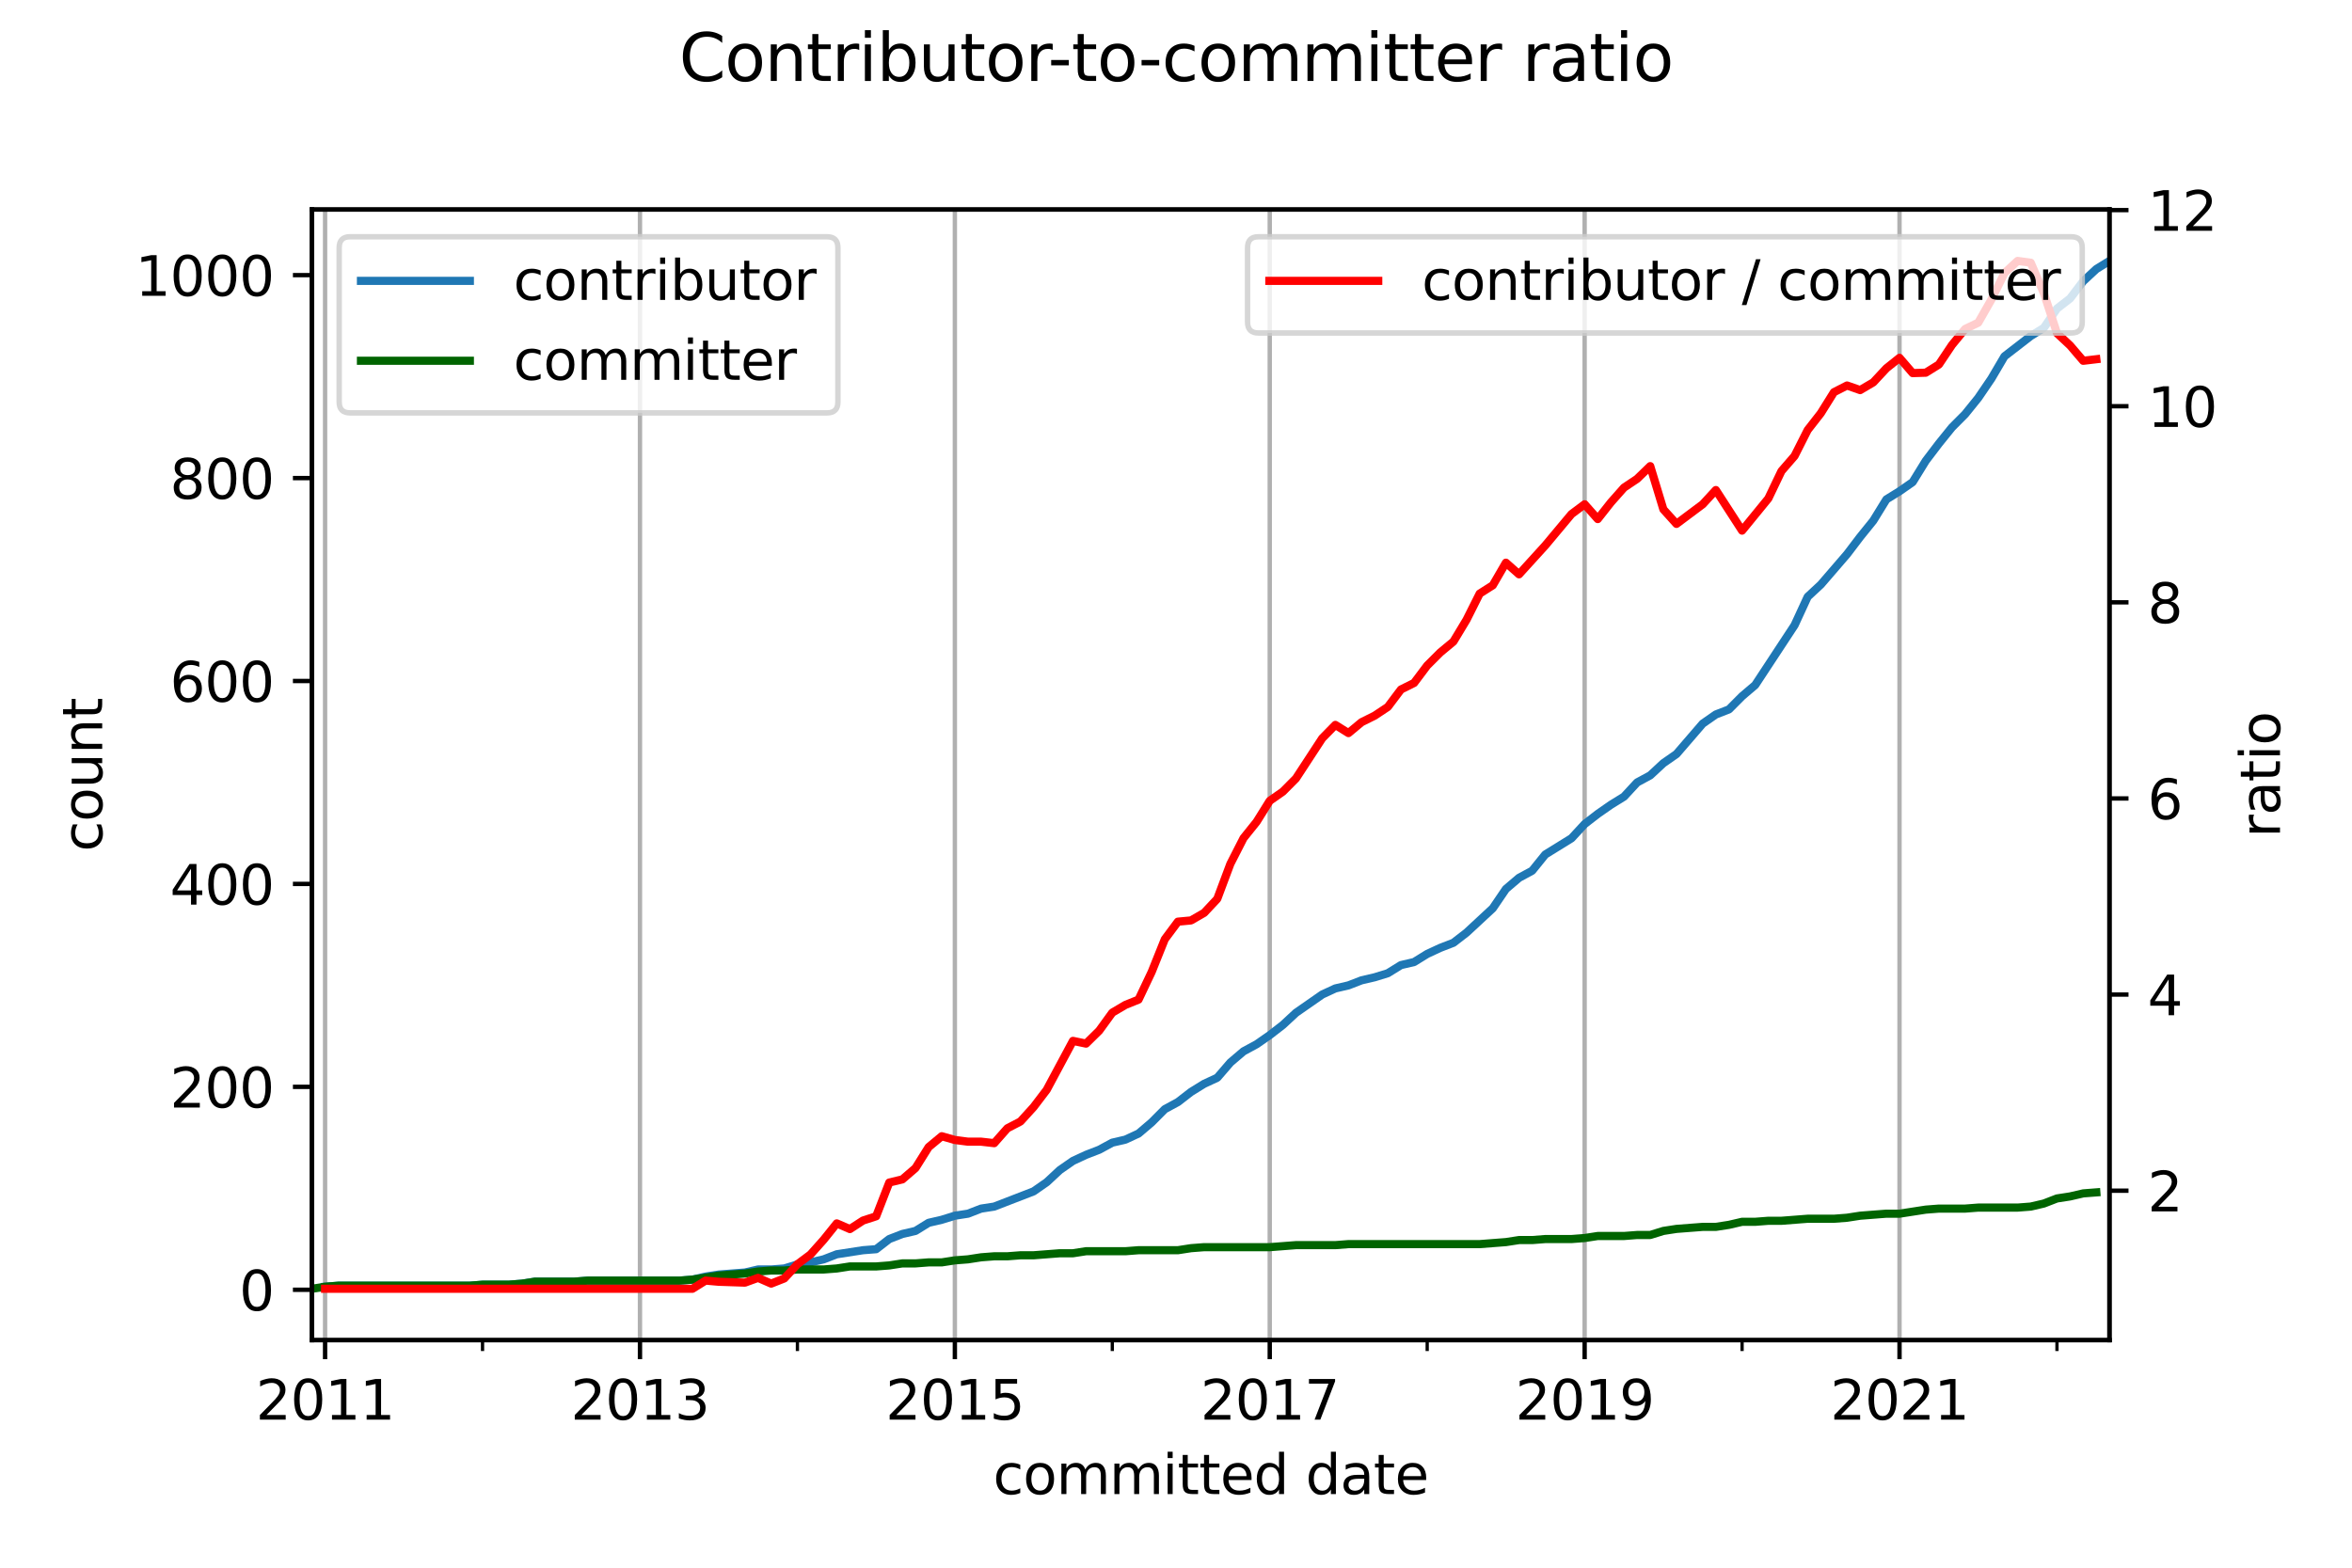 <?xml version="1.0" encoding="utf-8" standalone="no"?>
<!DOCTYPE svg PUBLIC "-//W3C//DTD SVG 1.1//EN"
  "http://www.w3.org/Graphics/SVG/1.1/DTD/svg11.dtd">
<svg xmlns:xlink="http://www.w3.org/1999/xlink" width="432pt" height="288pt" viewBox="0 0 432 288" xmlns="http://www.w3.org/2000/svg" version="1.1">
 <defs>
  <style type="text/css">*{stroke-linejoin: round; stroke-linecap: butt}</style>
 </defs>
 <g id="figure_1">
  <g id="patch_1">
   <path d="M 0 288 
L 432 288 
L 432 0 
L 0 0 
z
" style="fill: #ffffff"/>
  </g>
  <g id="axes_1">
   <g id="patch_2">
    <path d="M 57.3 246.2 
L 387.45 246.2 
L 387.45 38.495 
L 57.3 38.495 
z
" style="fill: #ffffff"/>
   </g>
   <g id="matplotlib.axis_1">
    <g id="xtick_1">
     <g id="line2d_1">
      <path d="M 59.71 246.2 
L 59.71 38.495 
" clip-path="url(#pcae902464d)" style="fill: none; stroke: #b0b0b0; stroke-width: 0.8; stroke-linecap: square"/>
     </g>
     <g id="line2d_2">
      <defs>
       <path id="m50205c8cb6" d="M 0 0 
L 0 3.5 
" style="stroke: #000000; stroke-width: 0.8"/>
      </defs>
      <g>
       <use xlink:href="#m50205c8cb6" x="59.71" y="246.2" style="stroke: #000000; stroke-width: 0.8"/>
      </g>
     </g>
     <g id="text_1">
      <!-- 2011 -->
      <g transform="translate(46.985 260.798)scale(0.1 -0.1)">
       <defs>
        <path id="DejaVuSans-32" d="M 1228 531 
L 3431 531 
L 3431 0 
L 469 0 
L 469 531 
Q 828 903 1448 1529 
Q 2069 2156 2228 2338 
Q 2531 2678 2651 2914 
Q 2772 3150 2772 3378 
Q 2772 3750 2511 3984 
Q 2250 4219 1831 4219 
Q 1534 4219 1204 4116 
Q 875 4013 500 3803 
L 500 4441 
Q 881 4594 1212 4672 
Q 1544 4750 1819 4750 
Q 2544 4750 2975 4387 
Q 3406 4025 3406 3419 
Q 3406 3131 3298 2873 
Q 3191 2616 2906 2266 
Q 2828 2175 2409 1742 
Q 1991 1309 1228 531 
z
" transform="scale(0.016)"/>
        <path id="DejaVuSans-30" d="M 2034 4250 
Q 1547 4250 1301 3770 
Q 1056 3291 1056 2328 
Q 1056 1369 1301 889 
Q 1547 409 2034 409 
Q 2525 409 2770 889 
Q 3016 1369 3016 2328 
Q 3016 3291 2770 3770 
Q 2525 4250 2034 4250 
z
M 2034 4750 
Q 2819 4750 3233 4129 
Q 3647 3509 3647 2328 
Q 3647 1150 3233 529 
Q 2819 -91 2034 -91 
Q 1250 -91 836 529 
Q 422 1150 422 2328 
Q 422 3509 836 4129 
Q 1250 4750 2034 4750 
z
" transform="scale(0.016)"/>
        <path id="DejaVuSans-31" d="M 794 531 
L 1825 531 
L 1825 4091 
L 703 3866 
L 703 4441 
L 1819 4666 
L 2450 4666 
L 2450 531 
L 3481 531 
L 3481 0 
L 794 0 
L 794 531 
z
" transform="scale(0.016)"/>
       </defs>
       <use xlink:href="#DejaVuSans-32"/>
       <use xlink:href="#DejaVuSans-30" x="63.623"/>
       <use xlink:href="#DejaVuSans-31" x="127.246"/>
       <use xlink:href="#DejaVuSans-31" x="190.869"/>
      </g>
     </g>
    </g>
    <g id="xtick_2">
     <g id="line2d_3">
      <path d="M 117.546 246.2 
L 117.546 38.495 
" clip-path="url(#pcae902464d)" style="fill: none; stroke: #b0b0b0; stroke-width: 0.8; stroke-linecap: square"/>
     </g>
     <g id="line2d_4">
      <g>
       <use xlink:href="#m50205c8cb6" x="117.546" y="246.2" style="stroke: #000000; stroke-width: 0.8"/>
      </g>
     </g>
     <g id="text_2">
      <!-- 2013 -->
      <g transform="translate(104.821 260.798)scale(0.1 -0.1)">
       <defs>
        <path id="DejaVuSans-33" d="M 2597 2516 
Q 3050 2419 3304 2112 
Q 3559 1806 3559 1356 
Q 3559 666 3084 287 
Q 2609 -91 1734 -91 
Q 1441 -91 1130 -33 
Q 819 25 488 141 
L 488 750 
Q 750 597 1062 519 
Q 1375 441 1716 441 
Q 2309 441 2620 675 
Q 2931 909 2931 1356 
Q 2931 1769 2642 2001 
Q 2353 2234 1838 2234 
L 1294 2234 
L 1294 2753 
L 1863 2753 
Q 2328 2753 2575 2939 
Q 2822 3125 2822 3475 
Q 2822 3834 2567 4026 
Q 2313 4219 1838 4219 
Q 1578 4219 1281 4162 
Q 984 4106 628 3988 
L 628 4550 
Q 988 4650 1302 4700 
Q 1616 4750 1894 4750 
Q 2613 4750 3031 4423 
Q 3450 4097 3450 3541 
Q 3450 3153 3228 2886 
Q 3006 2619 2597 2516 
z
" transform="scale(0.016)"/>
       </defs>
       <use xlink:href="#DejaVuSans-32"/>
       <use xlink:href="#DejaVuSans-30" x="63.623"/>
       <use xlink:href="#DejaVuSans-31" x="127.246"/>
       <use xlink:href="#DejaVuSans-33" x="190.869"/>
      </g>
     </g>
    </g>
    <g id="xtick_3">
     <g id="line2d_5">
      <path d="M 175.383 246.2 
L 175.383 38.495 
" clip-path="url(#pcae902464d)" style="fill: none; stroke: #b0b0b0; stroke-width: 0.8; stroke-linecap: square"/>
     </g>
     <g id="line2d_6">
      <g>
       <use xlink:href="#m50205c8cb6" x="175.383" y="246.2" style="stroke: #000000; stroke-width: 0.8"/>
      </g>
     </g>
     <g id="text_3">
      <!-- 2015 -->
      <g transform="translate(162.658 260.798)scale(0.1 -0.1)">
       <defs>
        <path id="DejaVuSans-35" d="M 691 4666 
L 3169 4666 
L 3169 4134 
L 1269 4134 
L 1269 2991 
Q 1406 3038 1543 3061 
Q 1681 3084 1819 3084 
Q 2600 3084 3056 2656 
Q 3513 2228 3513 1497 
Q 3513 744 3044 326 
Q 2575 -91 1722 -91 
Q 1428 -91 1123 -41 
Q 819 9 494 109 
L 494 744 
Q 775 591 1075 516 
Q 1375 441 1709 441 
Q 2250 441 2565 725 
Q 2881 1009 2881 1497 
Q 2881 1984 2565 2268 
Q 2250 2553 1709 2553 
Q 1456 2553 1204 2497 
Q 953 2441 691 2322 
L 691 4666 
z
" transform="scale(0.016)"/>
       </defs>
       <use xlink:href="#DejaVuSans-32"/>
       <use xlink:href="#DejaVuSans-30" x="63.623"/>
       <use xlink:href="#DejaVuSans-31" x="127.246"/>
       <use xlink:href="#DejaVuSans-35" x="190.869"/>
      </g>
     </g>
    </g>
    <g id="xtick_4">
     <g id="line2d_7">
      <path d="M 233.219 246.2 
L 233.219 38.495 
" clip-path="url(#pcae902464d)" style="fill: none; stroke: #b0b0b0; stroke-width: 0.8; stroke-linecap: square"/>
     </g>
     <g id="line2d_8">
      <g>
       <use xlink:href="#m50205c8cb6" x="233.219" y="246.2" style="stroke: #000000; stroke-width: 0.8"/>
      </g>
     </g>
     <g id="text_4">
      <!-- 2017 -->
      <g transform="translate(220.494 260.798)scale(0.1 -0.1)">
       <defs>
        <path id="DejaVuSans-37" d="M 525 4666 
L 3525 4666 
L 3525 4397 
L 1831 0 
L 1172 0 
L 2766 4134 
L 525 4134 
L 525 4666 
z
" transform="scale(0.016)"/>
       </defs>
       <use xlink:href="#DejaVuSans-32"/>
       <use xlink:href="#DejaVuSans-30" x="63.623"/>
       <use xlink:href="#DejaVuSans-31" x="127.246"/>
       <use xlink:href="#DejaVuSans-37" x="190.869"/>
      </g>
     </g>
    </g>
    <g id="xtick_5">
     <g id="line2d_9">
      <path d="M 291.056 246.2 
L 291.056 38.495 
" clip-path="url(#pcae902464d)" style="fill: none; stroke: #b0b0b0; stroke-width: 0.8; stroke-linecap: square"/>
     </g>
     <g id="line2d_10">
      <g>
       <use xlink:href="#m50205c8cb6" x="291.056" y="246.2" style="stroke: #000000; stroke-width: 0.8"/>
      </g>
     </g>
     <g id="text_5">
      <!-- 2019 -->
      <g transform="translate(278.331 260.798)scale(0.1 -0.1)">
       <defs>
        <path id="DejaVuSans-39" d="M 703 97 
L 703 672 
Q 941 559 1184 500 
Q 1428 441 1663 441 
Q 2288 441 2617 861 
Q 2947 1281 2994 2138 
Q 2813 1869 2534 1725 
Q 2256 1581 1919 1581 
Q 1219 1581 811 2004 
Q 403 2428 403 3163 
Q 403 3881 828 4315 
Q 1253 4750 1959 4750 
Q 2769 4750 3195 4129 
Q 3622 3509 3622 2328 
Q 3622 1225 3098 567 
Q 2575 -91 1691 -91 
Q 1453 -91 1209 -44 
Q 966 3 703 97 
z
M 1959 2075 
Q 2384 2075 2632 2365 
Q 2881 2656 2881 3163 
Q 2881 3666 2632 3958 
Q 2384 4250 1959 4250 
Q 1534 4250 1286 3958 
Q 1038 3666 1038 3163 
Q 1038 2656 1286 2365 
Q 1534 2075 1959 2075 
z
" transform="scale(0.016)"/>
       </defs>
       <use xlink:href="#DejaVuSans-32"/>
       <use xlink:href="#DejaVuSans-30" x="63.623"/>
       <use xlink:href="#DejaVuSans-31" x="127.246"/>
       <use xlink:href="#DejaVuSans-39" x="190.869"/>
      </g>
     </g>
    </g>
    <g id="xtick_6">
     <g id="line2d_11">
      <path d="M 348.892 246.2 
L 348.892 38.495 
" clip-path="url(#pcae902464d)" style="fill: none; stroke: #b0b0b0; stroke-width: 0.8; stroke-linecap: square"/>
     </g>
     <g id="line2d_12">
      <g>
       <use xlink:href="#m50205c8cb6" x="348.892" y="246.2" style="stroke: #000000; stroke-width: 0.8"/>
      </g>
     </g>
     <g id="text_6">
      <!-- 2021 -->
      <g transform="translate(336.167 260.798)scale(0.1 -0.1)">
       <use xlink:href="#DejaVuSans-32"/>
       <use xlink:href="#DejaVuSans-30" x="63.623"/>
       <use xlink:href="#DejaVuSans-32" x="127.246"/>
       <use xlink:href="#DejaVuSans-31" x="190.869"/>
      </g>
     </g>
    </g>
    <g id="xtick_7">
     <g id="line2d_13">
      <defs>
       <path id="mc3cff555c6" d="M 0 0 
L 0 2 
" style="stroke: #000000; stroke-width: 0.6"/>
      </defs>
      <g>
       <use xlink:href="#mc3cff555c6" x="88.628" y="246.2" style="stroke: #000000; stroke-width: 0.6"/>
      </g>
     </g>
    </g>
    <g id="xtick_8">
     <g id="line2d_14">
      <g>
       <use xlink:href="#mc3cff555c6" x="146.465" y="246.2" style="stroke: #000000; stroke-width: 0.6"/>
      </g>
     </g>
    </g>
    <g id="xtick_9">
     <g id="line2d_15">
      <g>
       <use xlink:href="#mc3cff555c6" x="204.301" y="246.2" style="stroke: #000000; stroke-width: 0.6"/>
      </g>
     </g>
    </g>
    <g id="xtick_10">
     <g id="line2d_16">
      <g>
       <use xlink:href="#mc3cff555c6" x="262.138" y="246.2" style="stroke: #000000; stroke-width: 0.6"/>
      </g>
     </g>
    </g>
    <g id="xtick_11">
     <g id="line2d_17">
      <g>
       <use xlink:href="#mc3cff555c6" x="319.974" y="246.2" style="stroke: #000000; stroke-width: 0.6"/>
      </g>
     </g>
    </g>
    <g id="xtick_12">
     <g id="line2d_18">
      <g>
       <use xlink:href="#mc3cff555c6" x="377.811" y="246.2" style="stroke: #000000; stroke-width: 0.6"/>
      </g>
     </g>
    </g>
    <g id="text_7">
     <!-- committed date -->
     <g transform="translate(182.402 274.477)scale(0.1 -0.1)">
      <defs>
       <path id="DejaVuSans-63" d="M 3122 3366 
L 3122 2828 
Q 2878 2963 2633 3030 
Q 2388 3097 2138 3097 
Q 1578 3097 1268 2742 
Q 959 2388 959 1747 
Q 959 1106 1268 751 
Q 1578 397 2138 397 
Q 2388 397 2633 464 
Q 2878 531 3122 666 
L 3122 134 
Q 2881 22 2623 -34 
Q 2366 -91 2075 -91 
Q 1284 -91 818 406 
Q 353 903 353 1747 
Q 353 2603 823 3093 
Q 1294 3584 2113 3584 
Q 2378 3584 2631 3529 
Q 2884 3475 3122 3366 
z
" transform="scale(0.016)"/>
       <path id="DejaVuSans-6f" d="M 1959 3097 
Q 1497 3097 1228 2736 
Q 959 2375 959 1747 
Q 959 1119 1226 758 
Q 1494 397 1959 397 
Q 2419 397 2687 759 
Q 2956 1122 2956 1747 
Q 2956 2369 2687 2733 
Q 2419 3097 1959 3097 
z
M 1959 3584 
Q 2709 3584 3137 3096 
Q 3566 2609 3566 1747 
Q 3566 888 3137 398 
Q 2709 -91 1959 -91 
Q 1206 -91 779 398 
Q 353 888 353 1747 
Q 353 2609 779 3096 
Q 1206 3584 1959 3584 
z
" transform="scale(0.016)"/>
       <path id="DejaVuSans-6d" d="M 3328 2828 
Q 3544 3216 3844 3400 
Q 4144 3584 4550 3584 
Q 5097 3584 5394 3201 
Q 5691 2819 5691 2113 
L 5691 0 
L 5113 0 
L 5113 2094 
Q 5113 2597 4934 2840 
Q 4756 3084 4391 3084 
Q 3944 3084 3684 2787 
Q 3425 2491 3425 1978 
L 3425 0 
L 2847 0 
L 2847 2094 
Q 2847 2600 2669 2842 
Q 2491 3084 2119 3084 
Q 1678 3084 1418 2786 
Q 1159 2488 1159 1978 
L 1159 0 
L 581 0 
L 581 3500 
L 1159 3500 
L 1159 2956 
Q 1356 3278 1631 3431 
Q 1906 3584 2284 3584 
Q 2666 3584 2933 3390 
Q 3200 3197 3328 2828 
z
" transform="scale(0.016)"/>
       <path id="DejaVuSans-69" d="M 603 3500 
L 1178 3500 
L 1178 0 
L 603 0 
L 603 3500 
z
M 603 4863 
L 1178 4863 
L 1178 4134 
L 603 4134 
L 603 4863 
z
" transform="scale(0.016)"/>
       <path id="DejaVuSans-74" d="M 1172 4494 
L 1172 3500 
L 2356 3500 
L 2356 3053 
L 1172 3053 
L 1172 1153 
Q 1172 725 1289 603 
Q 1406 481 1766 481 
L 2356 481 
L 2356 0 
L 1766 0 
Q 1100 0 847 248 
Q 594 497 594 1153 
L 594 3053 
L 172 3053 
L 172 3500 
L 594 3500 
L 594 4494 
L 1172 4494 
z
" transform="scale(0.016)"/>
       <path id="DejaVuSans-65" d="M 3597 1894 
L 3597 1613 
L 953 1613 
Q 991 1019 1311 708 
Q 1631 397 2203 397 
Q 2534 397 2845 478 
Q 3156 559 3463 722 
L 3463 178 
Q 3153 47 2828 -22 
Q 2503 -91 2169 -91 
Q 1331 -91 842 396 
Q 353 884 353 1716 
Q 353 2575 817 3079 
Q 1281 3584 2069 3584 
Q 2775 3584 3186 3129 
Q 3597 2675 3597 1894 
z
M 3022 2063 
Q 3016 2534 2758 2815 
Q 2500 3097 2075 3097 
Q 1594 3097 1305 2825 
Q 1016 2553 972 2059 
L 3022 2063 
z
" transform="scale(0.016)"/>
       <path id="DejaVuSans-64" d="M 2906 2969 
L 2906 4863 
L 3481 4863 
L 3481 0 
L 2906 0 
L 2906 525 
Q 2725 213 2448 61 
Q 2172 -91 1784 -91 
Q 1150 -91 751 415 
Q 353 922 353 1747 
Q 353 2572 751 3078 
Q 1150 3584 1784 3584 
Q 2172 3584 2448 3432 
Q 2725 3281 2906 2969 
z
M 947 1747 
Q 947 1113 1208 752 
Q 1469 391 1925 391 
Q 2381 391 2643 752 
Q 2906 1113 2906 1747 
Q 2906 2381 2643 2742 
Q 2381 3103 1925 3103 
Q 1469 3103 1208 2742 
Q 947 2381 947 1747 
z
" transform="scale(0.016)"/>
       <path id="DejaVuSans-20" transform="scale(0.016)"/>
       <path id="DejaVuSans-61" d="M 2194 1759 
Q 1497 1759 1228 1600 
Q 959 1441 959 1056 
Q 959 750 1161 570 
Q 1363 391 1709 391 
Q 2188 391 2477 730 
Q 2766 1069 2766 1631 
L 2766 1759 
L 2194 1759 
z
M 3341 1997 
L 3341 0 
L 2766 0 
L 2766 531 
Q 2569 213 2275 61 
Q 1981 -91 1556 -91 
Q 1019 -91 701 211 
Q 384 513 384 1019 
Q 384 1609 779 1909 
Q 1175 2209 1959 2209 
L 2766 2209 
L 2766 2266 
Q 2766 2663 2505 2880 
Q 2244 3097 1772 3097 
Q 1472 3097 1187 3025 
Q 903 2953 641 2809 
L 641 3341 
Q 956 3463 1253 3523 
Q 1550 3584 1831 3584 
Q 2591 3584 2966 3190 
Q 3341 2797 3341 1997 
z
" transform="scale(0.016)"/>
      </defs>
      <use xlink:href="#DejaVuSans-63"/>
      <use xlink:href="#DejaVuSans-6f" x="54.98"/>
      <use xlink:href="#DejaVuSans-6d" x="116.162"/>
      <use xlink:href="#DejaVuSans-6d" x="213.574"/>
      <use xlink:href="#DejaVuSans-69" x="310.986"/>
      <use xlink:href="#DejaVuSans-74" x="338.77"/>
      <use xlink:href="#DejaVuSans-74" x="377.979"/>
      <use xlink:href="#DejaVuSans-65" x="417.188"/>
      <use xlink:href="#DejaVuSans-64" x="478.711"/>
      <use xlink:href="#DejaVuSans-20" x="542.188"/>
      <use xlink:href="#DejaVuSans-64" x="573.975"/>
      <use xlink:href="#DejaVuSans-61" x="637.451"/>
      <use xlink:href="#DejaVuSans-74" x="698.73"/>
      <use xlink:href="#DejaVuSans-65" x="737.939"/>
     </g>
    </g>
   </g>
   <g id="matplotlib.axis_2">
    <g id="ytick_1">
     <g id="line2d_19">
      <defs>
       <path id="m9c6a203e49" d="M 0 0 
L -3.5 0 
" style="stroke: #000000; stroke-width: 0.8"/>
      </defs>
      <g>
       <use xlink:href="#m9c6a203e49" x="57.3" y="236.945" style="stroke: #000000; stroke-width: 0.8"/>
      </g>
     </g>
     <g id="text_8">
      <!-- 0 -->
      <g transform="translate(43.938 240.744)scale(0.1 -0.1)">
       <use xlink:href="#DejaVuSans-30"/>
      </g>
     </g>
    </g>
    <g id="ytick_2">
     <g id="line2d_20">
      <g>
       <use xlink:href="#m9c6a203e49" x="57.3" y="199.665" style="stroke: #000000; stroke-width: 0.8"/>
      </g>
     </g>
     <g id="text_9">
      <!-- 200 -->
      <g transform="translate(31.212 203.465)scale(0.1 -0.1)">
       <use xlink:href="#DejaVuSans-32"/>
       <use xlink:href="#DejaVuSans-30" x="63.623"/>
       <use xlink:href="#DejaVuSans-30" x="127.246"/>
      </g>
     </g>
    </g>
    <g id="ytick_3">
     <g id="line2d_21">
      <g>
       <use xlink:href="#m9c6a203e49" x="57.3" y="162.386" style="stroke: #000000; stroke-width: 0.8"/>
      </g>
     </g>
     <g id="text_10">
      <!-- 400 -->
      <g transform="translate(31.212 166.185)scale(0.1 -0.1)">
       <defs>
        <path id="DejaVuSans-34" d="M 2419 4116 
L 825 1625 
L 2419 1625 
L 2419 4116 
z
M 2253 4666 
L 3047 4666 
L 3047 1625 
L 3713 1625 
L 3713 1100 
L 3047 1100 
L 3047 0 
L 2419 0 
L 2419 1100 
L 313 1100 
L 313 1709 
L 2253 4666 
z
" transform="scale(0.016)"/>
       </defs>
       <use xlink:href="#DejaVuSans-34"/>
       <use xlink:href="#DejaVuSans-30" x="63.623"/>
       <use xlink:href="#DejaVuSans-30" x="127.246"/>
      </g>
     </g>
    </g>
    <g id="ytick_4">
     <g id="line2d_22">
      <g>
       <use xlink:href="#m9c6a203e49" x="57.3" y="125.106" style="stroke: #000000; stroke-width: 0.8"/>
      </g>
     </g>
     <g id="text_11">
      <!-- 600 -->
      <g transform="translate(31.212 128.905)scale(0.1 -0.1)">
       <defs>
        <path id="DejaVuSans-36" d="M 2113 2584 
Q 1688 2584 1439 2293 
Q 1191 2003 1191 1497 
Q 1191 994 1439 701 
Q 1688 409 2113 409 
Q 2538 409 2786 701 
Q 3034 994 3034 1497 
Q 3034 2003 2786 2293 
Q 2538 2584 2113 2584 
z
M 3366 4563 
L 3366 3988 
Q 3128 4100 2886 4159 
Q 2644 4219 2406 4219 
Q 1781 4219 1451 3797 
Q 1122 3375 1075 2522 
Q 1259 2794 1537 2939 
Q 1816 3084 2150 3084 
Q 2853 3084 3261 2657 
Q 3669 2231 3669 1497 
Q 3669 778 3244 343 
Q 2819 -91 2113 -91 
Q 1303 -91 875 529 
Q 447 1150 447 2328 
Q 447 3434 972 4092 
Q 1497 4750 2381 4750 
Q 2619 4750 2861 4703 
Q 3103 4656 3366 4563 
z
" transform="scale(0.016)"/>
       </defs>
       <use xlink:href="#DejaVuSans-36"/>
       <use xlink:href="#DejaVuSans-30" x="63.623"/>
       <use xlink:href="#DejaVuSans-30" x="127.246"/>
      </g>
     </g>
    </g>
    <g id="ytick_5">
     <g id="line2d_23">
      <g>
       <use xlink:href="#m9c6a203e49" x="57.3" y="87.826" style="stroke: #000000; stroke-width: 0.8"/>
      </g>
     </g>
     <g id="text_12">
      <!-- 800 -->
      <g transform="translate(31.212 91.625)scale(0.1 -0.1)">
       <defs>
        <path id="DejaVuSans-38" d="M 2034 2216 
Q 1584 2216 1326 1975 
Q 1069 1734 1069 1313 
Q 1069 891 1326 650 
Q 1584 409 2034 409 
Q 2484 409 2743 651 
Q 3003 894 3003 1313 
Q 3003 1734 2745 1975 
Q 2488 2216 2034 2216 
z
M 1403 2484 
Q 997 2584 770 2862 
Q 544 3141 544 3541 
Q 544 4100 942 4425 
Q 1341 4750 2034 4750 
Q 2731 4750 3128 4425 
Q 3525 4100 3525 3541 
Q 3525 3141 3298 2862 
Q 3072 2584 2669 2484 
Q 3125 2378 3379 2068 
Q 3634 1759 3634 1313 
Q 3634 634 3220 271 
Q 2806 -91 2034 -91 
Q 1263 -91 848 271 
Q 434 634 434 1313 
Q 434 1759 690 2068 
Q 947 2378 1403 2484 
z
M 1172 3481 
Q 1172 3119 1398 2916 
Q 1625 2713 2034 2713 
Q 2441 2713 2670 2916 
Q 2900 3119 2900 3481 
Q 2900 3844 2670 4047 
Q 2441 4250 2034 4250 
Q 1625 4250 1398 4047 
Q 1172 3844 1172 3481 
z
" transform="scale(0.016)"/>
       </defs>
       <use xlink:href="#DejaVuSans-38"/>
       <use xlink:href="#DejaVuSans-30" x="63.623"/>
       <use xlink:href="#DejaVuSans-30" x="127.246"/>
      </g>
     </g>
    </g>
    <g id="ytick_6">
     <g id="line2d_24">
      <g>
       <use xlink:href="#m9c6a203e49" x="57.3" y="50.546" style="stroke: #000000; stroke-width: 0.8"/>
      </g>
     </g>
     <g id="text_13">
      <!-- 1000 -->
      <g transform="translate(24.85 54.345)scale(0.1 -0.1)">
       <use xlink:href="#DejaVuSans-31"/>
       <use xlink:href="#DejaVuSans-30" x="63.623"/>
       <use xlink:href="#DejaVuSans-30" x="127.246"/>
       <use xlink:href="#DejaVuSans-30" x="190.869"/>
      </g>
     </g>
    </g>
    <g id="text_14">
     <!-- count -->
     <g transform="translate(18.77 156.454)rotate(-90)scale(0.1 -0.1)">
      <defs>
       <path id="DejaVuSans-75" d="M 544 1381 
L 544 3500 
L 1119 3500 
L 1119 1403 
Q 1119 906 1312 657 
Q 1506 409 1894 409 
Q 2359 409 2629 706 
Q 2900 1003 2900 1516 
L 2900 3500 
L 3475 3500 
L 3475 0 
L 2900 0 
L 2900 538 
Q 2691 219 2414 64 
Q 2138 -91 1772 -91 
Q 1169 -91 856 284 
Q 544 659 544 1381 
z
M 1991 3584 
L 1991 3584 
z
" transform="scale(0.016)"/>
       <path id="DejaVuSans-6e" d="M 3513 2113 
L 3513 0 
L 2938 0 
L 2938 2094 
Q 2938 2591 2744 2837 
Q 2550 3084 2163 3084 
Q 1697 3084 1428 2787 
Q 1159 2491 1159 1978 
L 1159 0 
L 581 0 
L 581 3500 
L 1159 3500 
L 1159 2956 
Q 1366 3272 1645 3428 
Q 1925 3584 2291 3584 
Q 2894 3584 3203 3211 
Q 3513 2838 3513 2113 
z
" transform="scale(0.016)"/>
      </defs>
      <use xlink:href="#DejaVuSans-63"/>
      <use xlink:href="#DejaVuSans-6f" x="54.98"/>
      <use xlink:href="#DejaVuSans-75" x="116.162"/>
      <use xlink:href="#DejaVuSans-6e" x="179.541"/>
      <use xlink:href="#DejaVuSans-74" x="242.92"/>
     </g>
    </g>
   </g>
   <g id="line2d_25">
    <path d="M 59.71 236.386 
L 62.12 236.2 
L 86.218 236.2 
L 88.628 236.013 
L 93.448 236.013 
L 95.858 235.827 
L 98.268 235.454 
L 105.497 235.454 
L 107.907 235.268 
L 124.776 235.268 
L 127.186 235.081 
L 129.596 234.522 
L 132.005 234.149 
L 136.825 233.776 
L 139.235 233.217 
L 141.645 233.217 
L 144.055 233.031 
L 146.465 232.285 
L 148.874 231.912 
L 151.284 231.353 
L 153.694 230.421 
L 158.514 229.676 
L 160.924 229.489 
L 163.334 227.625 
L 165.743 226.693 
L 168.153 226.134 
L 170.563 224.643 
L 172.973 224.084 
L 175.383 223.338 
L 177.793 222.965 
L 180.203 222.033 
L 182.612 221.661 
L 189.842 218.865 
L 192.252 217.187 
L 194.662 214.95 
L 197.072 213.273 
L 199.481 212.154 
L 201.891 211.222 
L 204.301 209.917 
L 206.711 209.358 
L 209.121 208.24 
L 211.531 206.189 
L 213.941 203.766 
L 216.35 202.461 
L 218.76 200.597 
L 221.17 199.106 
L 223.58 197.988 
L 225.99 195.192 
L 228.4 193.141 
L 230.809 191.837 
L 233.219 190.159 
L 235.629 188.295 
L 238.039 186.058 
L 242.859 182.703 
L 245.269 181.585 
L 247.678 181.025 
L 250.088 180.093 
L 252.498 179.534 
L 254.908 178.789 
L 257.318 177.297 
L 259.728 176.738 
L 262.138 175.247 
L 264.547 174.129 
L 266.957 173.197 
L 269.367 171.333 
L 274.187 166.859 
L 276.597 163.318 
L 279.007 161.267 
L 281.416 159.962 
L 283.826 156.98 
L 288.646 153.998 
L 291.056 151.388 
L 293.466 149.524 
L 295.876 147.846 
L 298.285 146.355 
L 300.695 143.746 
L 303.105 142.441 
L 305.515 140.204 
L 307.925 138.526 
L 312.745 132.934 
L 315.154 131.257 
L 317.564 130.325 
L 319.974 127.902 
L 322.384 125.851 
L 329.614 114.854 
L 332.023 109.635 
L 334.433 107.398 
L 339.253 101.806 
L 341.663 98.637 
L 344.073 95.655 
L 346.482 91.74 
L 348.892 90.249 
L 351.302 88.571 
L 353.712 84.657 
L 356.122 81.488 
L 358.532 78.506 
L 360.942 76.083 
L 363.351 73.1 
L 365.761 69.559 
L 368.171 65.458 
L 372.991 61.73 
L 375.401 60.239 
L 377.811 56.697 
L 380.22 54.833 
L 382.63 51.664 
L 385.04 49.428 
L 387.45 47.936 
L 387.45 47.936 
" clip-path="url(#pcae902464d)" style="fill: none; stroke: #1f77b4; stroke-width: 1.5; stroke-linecap: square"/>
   </g>
   <g id="line2d_26">
    <path d="M 57.3 236.759 
L 59.71 236.386 
L 62.12 236.2 
L 86.218 236.2 
L 88.628 236.013 
L 93.448 236.013 
L 95.858 235.827 
L 98.268 235.454 
L 105.497 235.454 
L 107.907 235.268 
L 124.776 235.268 
L 127.186 235.081 
L 132.005 234.336 
L 136.825 233.963 
L 139.235 233.59 
L 141.645 233.404 
L 144.055 233.404 
L 146.465 233.217 
L 151.284 233.217 
L 153.694 233.031 
L 156.104 232.658 
L 160.924 232.658 
L 163.334 232.472 
L 165.743 232.099 
L 168.153 232.099 
L 170.563 231.912 
L 172.973 231.912 
L 175.383 231.54 
L 177.793 231.353 
L 180.203 230.98 
L 182.612 230.794 
L 185.022 230.794 
L 187.432 230.608 
L 189.842 230.608 
L 194.662 230.235 
L 197.072 230.235 
L 199.481 229.862 
L 206.711 229.862 
L 209.121 229.676 
L 216.35 229.676 
L 218.76 229.303 
L 221.17 229.117 
L 233.219 229.117 
L 238.039 228.744 
L 245.269 228.744 
L 247.678 228.557 
L 271.777 228.557 
L 276.597 228.185 
L 279.007 227.812 
L 281.416 227.812 
L 283.826 227.625 
L 288.646 227.625 
L 291.056 227.439 
L 293.466 227.066 
L 298.285 227.066 
L 300.695 226.88 
L 303.105 226.88 
L 305.515 226.134 
L 307.925 225.761 
L 312.745 225.389 
L 315.154 225.389 
L 317.564 225.016 
L 319.974 224.457 
L 322.384 224.457 
L 324.794 224.27 
L 327.204 224.27 
L 332.023 223.897 
L 336.843 223.897 
L 339.253 223.711 
L 341.663 223.338 
L 346.482 222.965 
L 348.892 222.965 
L 353.712 222.22 
L 356.122 222.033 
L 360.942 222.033 
L 363.351 221.847 
L 370.581 221.847 
L 372.991 221.661 
L 375.401 221.101 
L 377.811 220.169 
L 380.22 219.797 
L 382.63 219.237 
L 385.04 219.051 
L 385.04 219.051 
" clip-path="url(#pcae902464d)" style="fill: none; stroke: #006400; stroke-width: 1.5; stroke-linecap: square"/>
   </g>
   <g id="patch_3">
    <path d="M 57.3 246.2 
L 57.3 38.495 
" style="fill: none; stroke: #000000; stroke-width: 0.8; stroke-linejoin: miter; stroke-linecap: square"/>
   </g>
   <g id="patch_4">
    <path d="M 387.45 246.2 
L 387.45 38.495 
" style="fill: none; stroke: #000000; stroke-width: 0.8; stroke-linejoin: miter; stroke-linecap: square"/>
   </g>
   <g id="patch_5">
    <path d="M 57.3 246.2 
L 387.45 246.2 
" style="fill: none; stroke: #000000; stroke-width: 0.8; stroke-linejoin: miter; stroke-linecap: square"/>
   </g>
   <g id="patch_6">
    <path d="M 57.3 38.495 
L 387.45 38.495 
" style="fill: none; stroke: #000000; stroke-width: 0.8; stroke-linejoin: miter; stroke-linecap: square"/>
   </g>
   <g id="legend_1">
    <g id="patch_7">
     <path d="M 64.3 75.851 
L 151.9 75.851 
Q 153.9 75.851 153.9 73.851 
L 153.9 45.495 
Q 153.9 43.495 151.9 43.495 
L 64.3 43.495 
Q 62.3 43.495 62.3 45.495 
L 62.3 73.851 
Q 62.3 75.851 64.3 75.851 
z
" style="fill: #ffffff; opacity: 0.8; stroke: #cccccc; stroke-linejoin: miter"/>
    </g>
    <g id="line2d_27">
     <path d="M 66.3 51.594 
L 76.3 51.594 
L 86.3 51.594 
" style="fill: none; stroke: #1f77b4; stroke-width: 1.5; stroke-linecap: square"/>
    </g>
    <g id="text_15">
     <!-- contributor -->
     <g transform="translate(94.3 55.094)scale(0.1 -0.1)">
      <defs>
       <path id="DejaVuSans-72" d="M 2631 2963 
Q 2534 3019 2420 3045 
Q 2306 3072 2169 3072 
Q 1681 3072 1420 2755 
Q 1159 2438 1159 1844 
L 1159 0 
L 581 0 
L 581 3500 
L 1159 3500 
L 1159 2956 
Q 1341 3275 1631 3429 
Q 1922 3584 2338 3584 
Q 2397 3584 2469 3576 
Q 2541 3569 2628 3553 
L 2631 2963 
z
" transform="scale(0.016)"/>
       <path id="DejaVuSans-62" d="M 3116 1747 
Q 3116 2381 2855 2742 
Q 2594 3103 2138 3103 
Q 1681 3103 1420 2742 
Q 1159 2381 1159 1747 
Q 1159 1113 1420 752 
Q 1681 391 2138 391 
Q 2594 391 2855 752 
Q 3116 1113 3116 1747 
z
M 1159 2969 
Q 1341 3281 1617 3432 
Q 1894 3584 2278 3584 
Q 2916 3584 3314 3078 
Q 3713 2572 3713 1747 
Q 3713 922 3314 415 
Q 2916 -91 2278 -91 
Q 1894 -91 1617 61 
Q 1341 213 1159 525 
L 1159 0 
L 581 0 
L 581 4863 
L 1159 4863 
L 1159 2969 
z
" transform="scale(0.016)"/>
      </defs>
      <use xlink:href="#DejaVuSans-63"/>
      <use xlink:href="#DejaVuSans-6f" x="54.98"/>
      <use xlink:href="#DejaVuSans-6e" x="116.162"/>
      <use xlink:href="#DejaVuSans-74" x="179.541"/>
      <use xlink:href="#DejaVuSans-72" x="218.75"/>
      <use xlink:href="#DejaVuSans-69" x="259.863"/>
      <use xlink:href="#DejaVuSans-62" x="287.646"/>
      <use xlink:href="#DejaVuSans-75" x="351.123"/>
      <use xlink:href="#DejaVuSans-74" x="414.502"/>
      <use xlink:href="#DejaVuSans-6f" x="453.711"/>
      <use xlink:href="#DejaVuSans-72" x="514.893"/>
     </g>
    </g>
    <g id="line2d_28">
     <path d="M 66.3 66.272 
L 76.3 66.272 
L 86.3 66.272 
" style="fill: none; stroke: #006400; stroke-width: 1.5; stroke-linecap: square"/>
    </g>
    <g id="text_16">
     <!-- committer -->
     <g transform="translate(94.3 69.772)scale(0.1 -0.1)">
      <use xlink:href="#DejaVuSans-63"/>
      <use xlink:href="#DejaVuSans-6f" x="54.98"/>
      <use xlink:href="#DejaVuSans-6d" x="116.162"/>
      <use xlink:href="#DejaVuSans-6d" x="213.574"/>
      <use xlink:href="#DejaVuSans-69" x="310.986"/>
      <use xlink:href="#DejaVuSans-74" x="338.77"/>
      <use xlink:href="#DejaVuSans-74" x="377.979"/>
      <use xlink:href="#DejaVuSans-65" x="417.188"/>
      <use xlink:href="#DejaVuSans-72" x="478.711"/>
     </g>
    </g>
   </g>
  </g>
  <g id="axes_2">
   <g id="matplotlib.axis_3">
    <g id="ytick_7">
     <g id="line2d_29">
      <defs>
       <path id="m10b3f2bb55" d="M 0 0 
L 3.5 0 
" style="stroke: #000000; stroke-width: 0.8"/>
      </defs>
      <g>
       <use xlink:href="#m10b3f2bb55" x="387.45" y="218.744" style="stroke: #000000; stroke-width: 0.8"/>
      </g>
     </g>
     <g id="text_17">
      <!-- 2 -->
      <g transform="translate(394.45 222.543)scale(0.1 -0.1)">
       <use xlink:href="#DejaVuSans-32"/>
      </g>
     </g>
    </g>
    <g id="ytick_8">
     <g id="line2d_30">
      <g>
       <use xlink:href="#m10b3f2bb55" x="387.45" y="182.714" style="stroke: #000000; stroke-width: 0.8"/>
      </g>
     </g>
     <g id="text_18">
      <!-- 4 -->
      <g transform="translate(394.45 186.513)scale(0.1 -0.1)">
       <use xlink:href="#DejaVuSans-34"/>
      </g>
     </g>
    </g>
    <g id="ytick_9">
     <g id="line2d_31">
      <g>
       <use xlink:href="#m10b3f2bb55" x="387.45" y="146.685" style="stroke: #000000; stroke-width: 0.8"/>
      </g>
     </g>
     <g id="text_19">
      <!-- 6 -->
      <g transform="translate(394.45 150.484)scale(0.1 -0.1)">
       <use xlink:href="#DejaVuSans-36"/>
      </g>
     </g>
    </g>
    <g id="ytick_10">
     <g id="line2d_32">
      <g>
       <use xlink:href="#m10b3f2bb55" x="387.45" y="110.655" style="stroke: #000000; stroke-width: 0.8"/>
      </g>
     </g>
     <g id="text_20">
      <!-- 8 -->
      <g transform="translate(394.45 114.454)scale(0.1 -0.1)">
       <use xlink:href="#DejaVuSans-38"/>
      </g>
     </g>
    </g>
    <g id="ytick_11">
     <g id="line2d_33">
      <g>
       <use xlink:href="#m10b3f2bb55" x="387.45" y="74.625" style="stroke: #000000; stroke-width: 0.8"/>
      </g>
     </g>
     <g id="text_21">
      <!-- 10 -->
      <g transform="translate(394.45 78.424)scale(0.1 -0.1)">
       <use xlink:href="#DejaVuSans-31"/>
       <use xlink:href="#DejaVuSans-30" x="63.623"/>
      </g>
     </g>
    </g>
    <g id="ytick_12">
     <g id="line2d_34">
      <g>
       <use xlink:href="#m10b3f2bb55" x="387.45" y="38.595" style="stroke: #000000; stroke-width: 0.8"/>
      </g>
     </g>
     <g id="text_22">
      <!-- 12 -->
      <g transform="translate(394.45 42.395)scale(0.1 -0.1)">
       <use xlink:href="#DejaVuSans-31"/>
       <use xlink:href="#DejaVuSans-32" x="63.623"/>
      </g>
     </g>
    </g>
    <g id="text_23">
     <!-- ratio -->
     <g transform="translate(418.773 153.876)rotate(-90)scale(0.1 -0.1)">
      <use xlink:href="#DejaVuSans-72"/>
      <use xlink:href="#DejaVuSans-61" x="41.113"/>
      <use xlink:href="#DejaVuSans-74" x="102.393"/>
      <use xlink:href="#DejaVuSans-69" x="141.602"/>
      <use xlink:href="#DejaVuSans-6f" x="169.385"/>
     </g>
    </g>
   </g>
   <g id="line2d_35">
    <path d="M 59.71 236.759 
L 127.186 236.759 
L 129.596 235.258 
L 132.005 235.472 
L 136.825 235.633 
L 139.235 234.757 
L 141.645 235.811 
L 144.055 234.863 
L 146.465 232.255 
L 148.874 230.454 
L 151.284 227.751 
L 153.694 224.749 
L 156.104 225.793 
L 158.514 224.227 
L 160.924 223.444 
L 163.334 217.243 
L 165.743 216.665 
L 168.153 214.587 
L 170.563 210.737 
L 172.973 208.736 
L 175.383 209.426 
L 177.793 209.737 
L 180.203 209.737 
L 182.612 210.01 
L 185.022 207.28 
L 187.432 206.028 
L 189.842 203.378 
L 192.252 200.214 
L 197.072 191.221 
L 199.481 191.722 
L 201.891 189.351 
L 204.301 186.033 
L 206.711 184.611 
L 209.121 183.638 
L 211.531 178.557 
L 213.941 172.552 
L 216.35 169.319 
L 218.76 169.093 
L 221.17 167.702 
L 223.58 165.128 
L 225.99 158.694 
L 228.4 153.976 
L 230.809 150.974 
L 233.219 147.113 
L 235.629 145.428 
L 238.039 143 
L 242.859 135.63 
L 245.269 133.173 
L 247.678 134.675 
L 250.088 132.673 
L 252.498 131.472 
L 254.908 129.871 
L 257.318 126.668 
L 259.728 125.467 
L 262.138 122.264 
L 264.547 119.862 
L 266.957 117.861 
L 269.367 113.857 
L 271.777 109.053 
L 274.187 107.522 
L 276.597 103.372 
L 279.007 105.508 
L 283.826 100.206 
L 288.646 94.441 
L 291.056 92.64 
L 293.466 95.359 
L 295.876 92.3 
L 298.285 89.581 
L 300.695 87.969 
L 303.105 85.634 
L 305.515 93.572 
L 307.925 96.243 
L 312.745 92.64 
L 315.154 90.025 
L 319.974 97.48 
L 324.794 91.58 
L 327.204 86.547 
L 329.614 83.763 
L 332.023 79 
L 334.433 75.912 
L 336.843 72.051 
L 339.253 70.819 
L 341.663 71.664 
L 344.073 70.243 
L 346.482 67.659 
L 348.892 65.738 
L 351.302 68.542 
L 353.712 68.468 
L 356.122 66.969 
L 358.532 63.366 
L 360.942 60.438 
L 363.351 59.279 
L 365.761 55.053 
L 368.171 50.16 
L 370.581 47.936 
L 372.991 48.262 
L 375.401 53.855 
L 377.811 61.214 
L 380.22 63.464 
L 382.63 66.281 
L 385.04 65.993 
L 385.04 65.993 
" clip-path="url(#pcae902464d)" style="fill: none; stroke: #ff0000; stroke-width: 1.5; stroke-linecap: square"/>
   </g>
   <g id="patch_8">
    <path d="M 57.3 246.2 
L 57.3 38.495 
" style="fill: none; stroke: #000000; stroke-width: 0.8; stroke-linejoin: miter; stroke-linecap: square"/>
   </g>
   <g id="patch_9">
    <path d="M 387.45 246.2 
L 387.45 38.495 
" style="fill: none; stroke: #000000; stroke-width: 0.8; stroke-linejoin: miter; stroke-linecap: square"/>
   </g>
   <g id="patch_10">
    <path d="M 57.3 246.2 
L 387.45 246.2 
" style="fill: none; stroke: #000000; stroke-width: 0.8; stroke-linejoin: miter; stroke-linecap: square"/>
   </g>
   <g id="patch_11">
    <path d="M 57.3 38.495 
L 387.45 38.495 
" style="fill: none; stroke: #000000; stroke-width: 0.8; stroke-linejoin: miter; stroke-linecap: square"/>
   </g>
   <g id="legend_2">
    <g id="patch_12">
     <path d="M 231.144 61.173 
L 380.45 61.173 
Q 382.45 61.173 382.45 59.173 
L 382.45 45.495 
Q 382.45 43.495 380.45 43.495 
L 231.144 43.495 
Q 229.144 43.495 229.144 45.495 
L 229.144 59.173 
Q 229.144 61.173 231.144 61.173 
z
" style="fill: #ffffff; opacity: 0.8; stroke: #cccccc; stroke-linejoin: miter"/>
    </g>
    <g id="line2d_36">
     <path d="M 233.144 51.594 
L 243.144 51.594 
L 253.144 51.594 
" style="fill: none; stroke: #ff0000; stroke-width: 1.5; stroke-linecap: square"/>
    </g>
    <g id="text_24">
     <!-- contributor / committer -->
     <g transform="translate(261.144 55.094)scale(0.1 -0.1)">
      <defs>
       <path id="DejaVuSans-2f" d="M 1625 4666 
L 2156 4666 
L 531 -594 
L 0 -594 
L 1625 4666 
z
" transform="scale(0.016)"/>
      </defs>
      <use xlink:href="#DejaVuSans-63"/>
      <use xlink:href="#DejaVuSans-6f" x="54.98"/>
      <use xlink:href="#DejaVuSans-6e" x="116.162"/>
      <use xlink:href="#DejaVuSans-74" x="179.541"/>
      <use xlink:href="#DejaVuSans-72" x="218.75"/>
      <use xlink:href="#DejaVuSans-69" x="259.863"/>
      <use xlink:href="#DejaVuSans-62" x="287.646"/>
      <use xlink:href="#DejaVuSans-75" x="351.123"/>
      <use xlink:href="#DejaVuSans-74" x="414.502"/>
      <use xlink:href="#DejaVuSans-6f" x="453.711"/>
      <use xlink:href="#DejaVuSans-72" x="514.893"/>
      <use xlink:href="#DejaVuSans-20" x="556.006"/>
      <use xlink:href="#DejaVuSans-2f" x="587.793"/>
      <use xlink:href="#DejaVuSans-20" x="621.484"/>
      <use xlink:href="#DejaVuSans-63" x="653.271"/>
      <use xlink:href="#DejaVuSans-6f" x="708.252"/>
      <use xlink:href="#DejaVuSans-6d" x="769.434"/>
      <use xlink:href="#DejaVuSans-6d" x="866.846"/>
      <use xlink:href="#DejaVuSans-69" x="964.258"/>
      <use xlink:href="#DejaVuSans-74" x="992.041"/>
      <use xlink:href="#DejaVuSans-74" x="1031.25"/>
      <use xlink:href="#DejaVuSans-65" x="1070.459"/>
      <use xlink:href="#DejaVuSans-72" x="1131.982"/>
     </g>
    </g>
   </g>
  </g>
  <g id="text_25">
   <!-- Contributor-to-committer ratio -->
   <g transform="translate(124.737 14.878)scale(0.12 -0.12)">
    <defs>
     <path id="DejaVuSans-43" d="M 4122 4306 
L 4122 3641 
Q 3803 3938 3442 4084 
Q 3081 4231 2675 4231 
Q 1875 4231 1450 3742 
Q 1025 3253 1025 2328 
Q 1025 1406 1450 917 
Q 1875 428 2675 428 
Q 3081 428 3442 575 
Q 3803 722 4122 1019 
L 4122 359 
Q 3791 134 3420 21 
Q 3050 -91 2638 -91 
Q 1578 -91 968 557 
Q 359 1206 359 2328 
Q 359 3453 968 4101 
Q 1578 4750 2638 4750 
Q 3056 4750 3426 4639 
Q 3797 4528 4122 4306 
z
" transform="scale(0.016)"/>
     <path id="DejaVuSans-2d" d="M 313 2009 
L 1997 2009 
L 1997 1497 
L 313 1497 
L 313 2009 
z
" transform="scale(0.016)"/>
    </defs>
    <use xlink:href="#DejaVuSans-43"/>
    <use xlink:href="#DejaVuSans-6f" x="69.824"/>
    <use xlink:href="#DejaVuSans-6e" x="131.006"/>
    <use xlink:href="#DejaVuSans-74" x="194.385"/>
    <use xlink:href="#DejaVuSans-72" x="233.594"/>
    <use xlink:href="#DejaVuSans-69" x="274.707"/>
    <use xlink:href="#DejaVuSans-62" x="302.49"/>
    <use xlink:href="#DejaVuSans-75" x="365.967"/>
    <use xlink:href="#DejaVuSans-74" x="429.346"/>
    <use xlink:href="#DejaVuSans-6f" x="468.555"/>
    <use xlink:href="#DejaVuSans-72" x="529.736"/>
    <use xlink:href="#DejaVuSans-2d" x="564.475"/>
    <use xlink:href="#DejaVuSans-74" x="600.559"/>
    <use xlink:href="#DejaVuSans-6f" x="639.768"/>
    <use xlink:href="#DejaVuSans-2d" x="702.824"/>
    <use xlink:href="#DejaVuSans-63" x="738.908"/>
    <use xlink:href="#DejaVuSans-6f" x="793.889"/>
    <use xlink:href="#DejaVuSans-6d" x="855.07"/>
    <use xlink:href="#DejaVuSans-6d" x="952.482"/>
    <use xlink:href="#DejaVuSans-69" x="1049.895"/>
    <use xlink:href="#DejaVuSans-74" x="1077.678"/>
    <use xlink:href="#DejaVuSans-74" x="1116.887"/>
    <use xlink:href="#DejaVuSans-65" x="1156.096"/>
    <use xlink:href="#DejaVuSans-72" x="1217.619"/>
    <use xlink:href="#DejaVuSans-20" x="1258.732"/>
    <use xlink:href="#DejaVuSans-72" x="1290.52"/>
    <use xlink:href="#DejaVuSans-61" x="1331.633"/>
    <use xlink:href="#DejaVuSans-74" x="1392.912"/>
    <use xlink:href="#DejaVuSans-69" x="1432.121"/>
    <use xlink:href="#DejaVuSans-6f" x="1459.904"/>
   </g>
  </g>
 </g>
 <defs>
  <clipPath id="pcae902464d">
   <rect x="57.3" y="38.495" width="330.15" height="207.705"/>
  </clipPath>
 </defs>
</svg>
